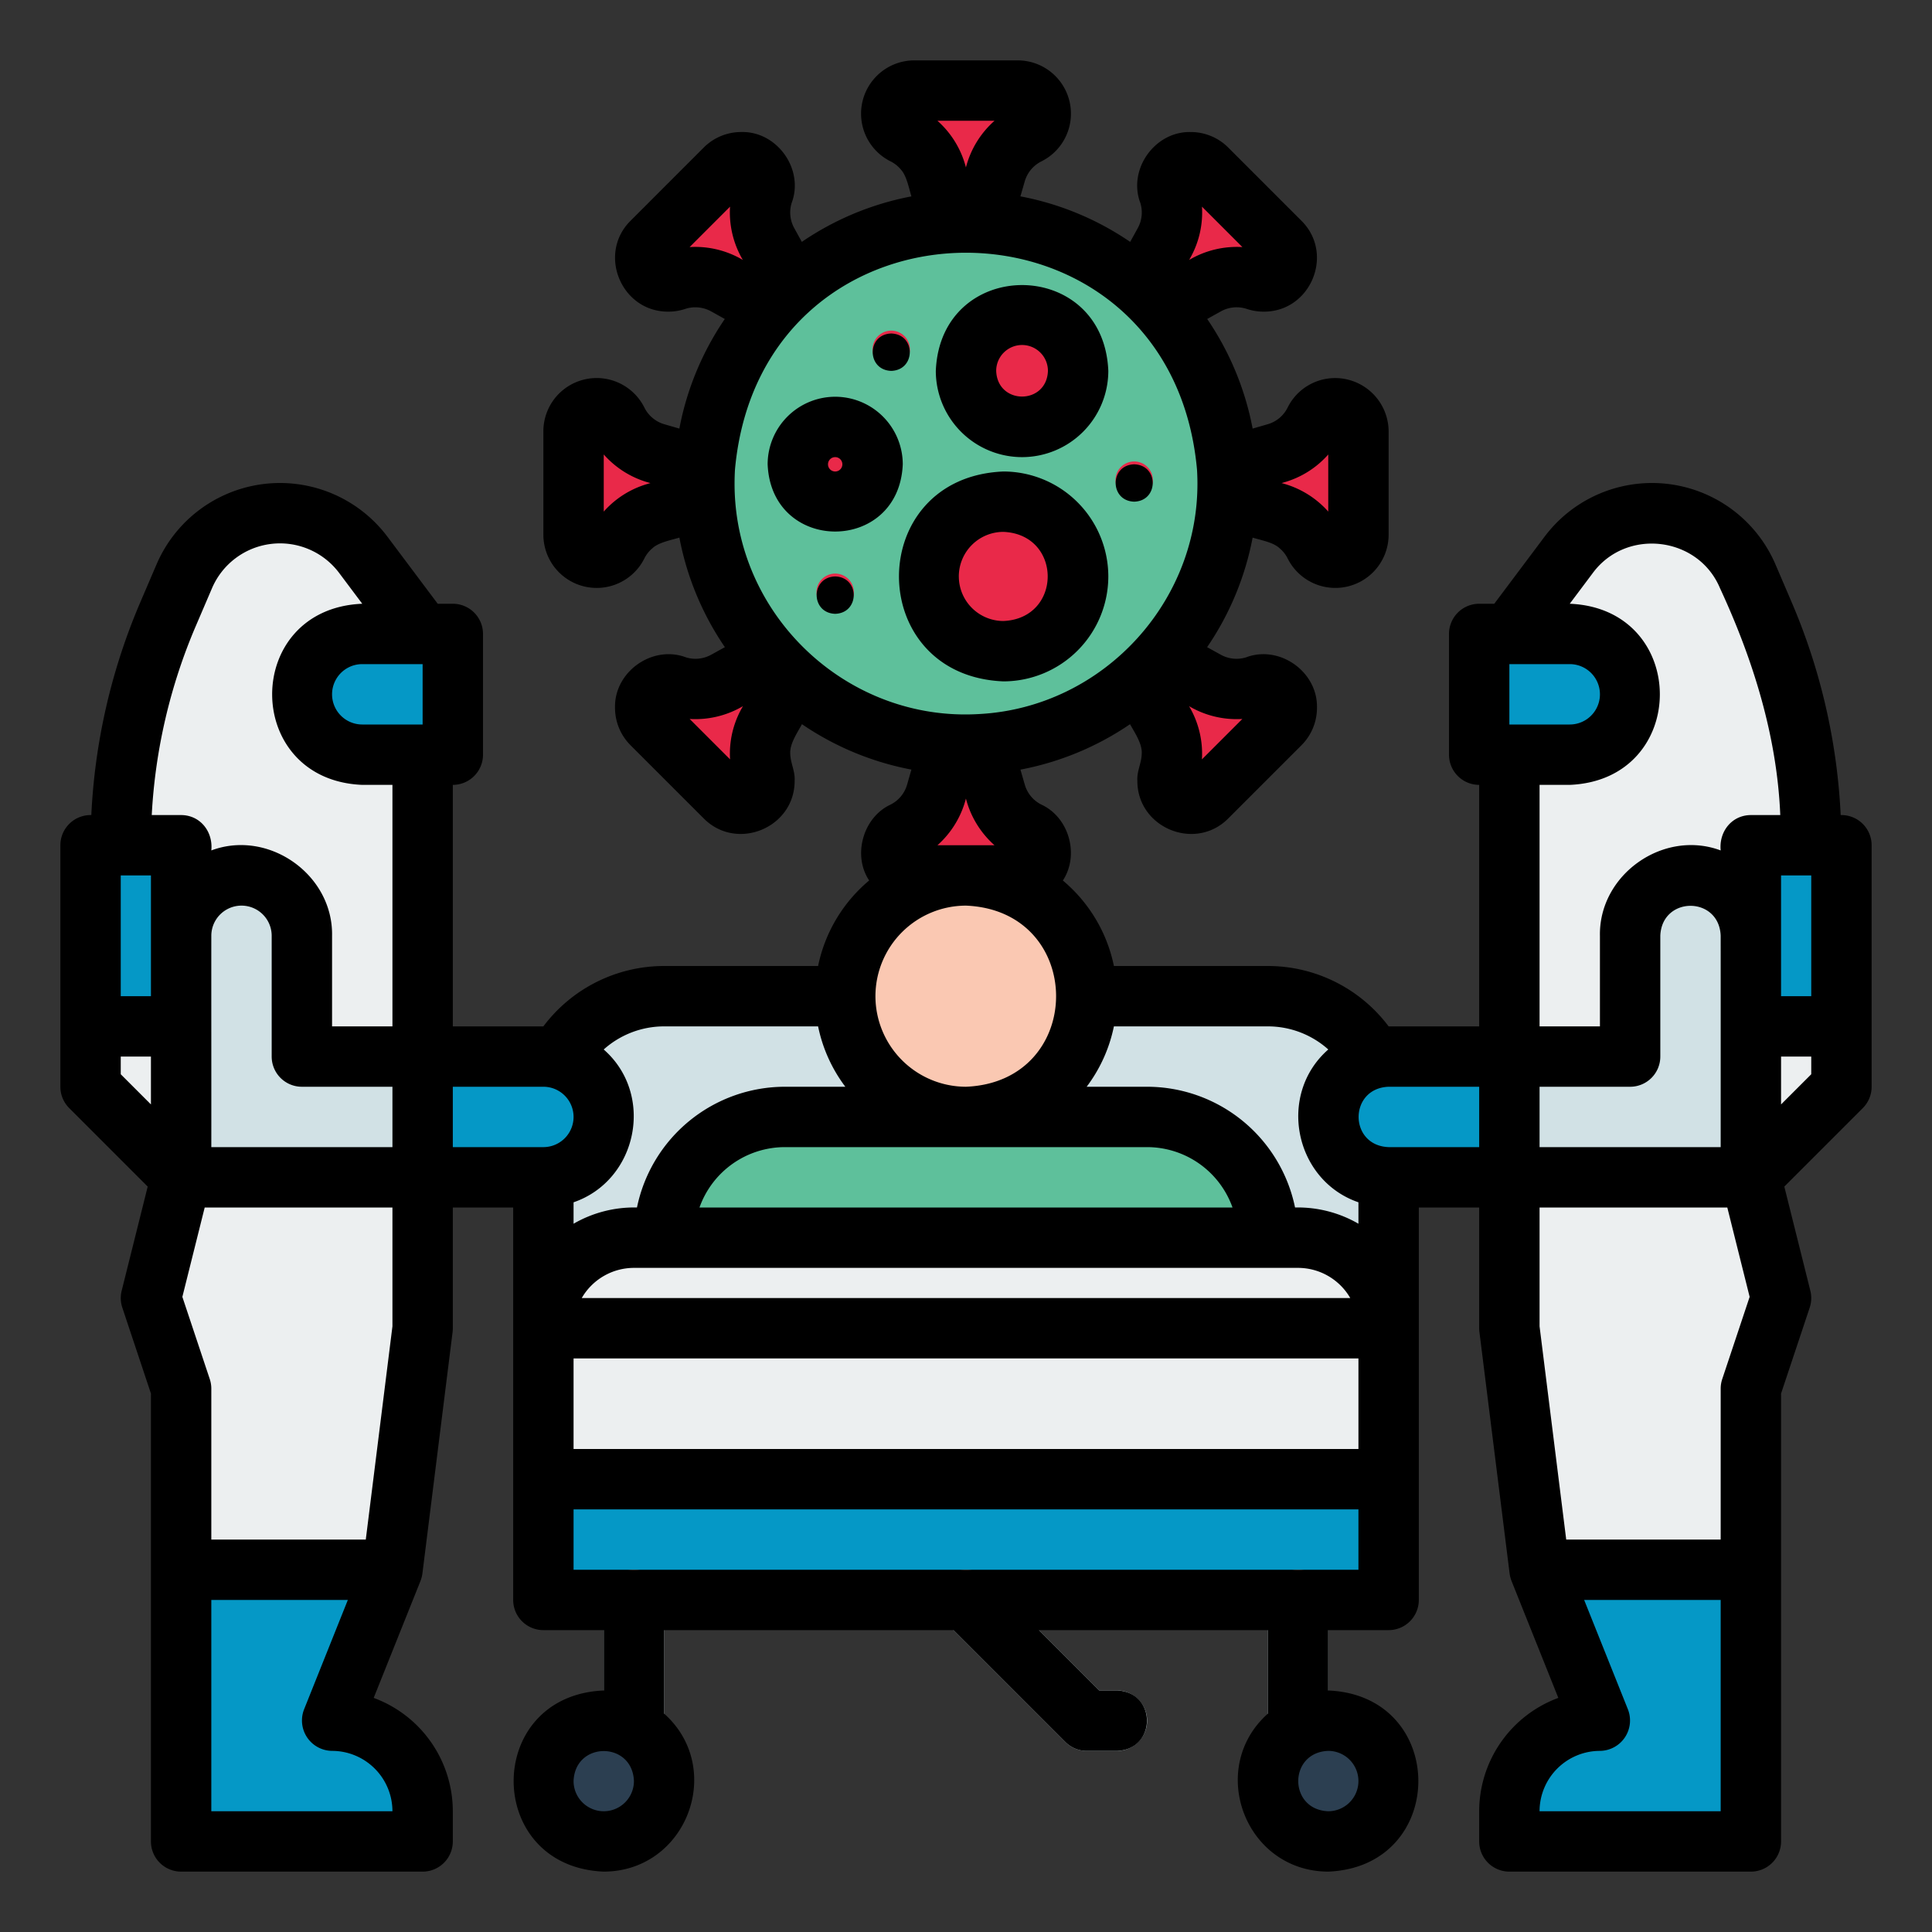 <?xml version="1.0" ?><svg height="512" viewBox="0 0 512 512" width="512" xmlns="http://www.w3.org/2000/svg"><rect x="0" y="0" width="512" height="512" fill="#333333" stroke="none"/><g><g><g><path d="M255.921,72.63l7.971-27.571a16.544,16.544,0,0,1,8.5-10.2l.038-.019a6.122,6.122,0,0,0,3.384-5.475h0a6.122,6.122,0,0,0-6.122-6.122H242.312a6.122,6.122,0,0,0-6.122,6.122h0a6.122,6.122,0,0,0,3.384,5.475h0a16.546,16.546,0,0,1,8.516,10.273Z" fill="#e92949"/><path d="M255.921,181.846l7.971,27.572a16.549,16.549,0,0,0,8.5,10.2l.038.018a6.122,6.122,0,0,1,3.384,5.476h0a6.122,6.122,0,0,1-6.122,6.121H242.312a6.122,6.122,0,0,1-6.122-6.121h0a6.122,6.122,0,0,1,3.384-5.476h0a16.546,16.546,0,0,0,8.516-10.272Z" fill="#e92949"/><path d="M201.392,127.318l-27.571-7.971a16.553,16.553,0,0,1-10.206-8.5l-.018-.038a6.123,6.123,0,0,0-5.476-3.383h0A6.121,6.121,0,0,0,152,113.55v27.376a6.122,6.122,0,0,0,6.121,6.122h0a6.122,6.122,0,0,0,5.476-3.384h0a16.546,16.546,0,0,1,10.272-8.516Z" fill="#e92949"/><path d="M310.608,127.318l27.571-7.971a16.553,16.553,0,0,0,10.206-8.5l.018-.038a6.123,6.123,0,0,1,5.476-3.383h0A6.121,6.121,0,0,1,360,113.55v27.376a6.122,6.122,0,0,1-6.121,6.122h0a6.122,6.122,0,0,1-5.476-3.384h0a16.546,16.546,0,0,0-10.272-8.516Z" fill="#e92949"/><path d="M217.33,88.681,203.471,63.548a16.545,16.545,0,0,1-1.209-13.224l.014-.04A6.123,6.123,0,0,0,200.8,44.02h0a6.121,6.121,0,0,0-8.657,0L182.461,53.7l-9.679,9.679a6.121,6.121,0,0,0,0,8.657h0a6.121,6.121,0,0,0,6.264,1.479h0a16.55,16.55,0,0,1,13.286,1.242Z" fill="#e92949"/><path d="M294.558,165.908l25.132,13.86a16.549,16.549,0,0,0,13.224,1.208l.04-.014a6.123,6.123,0,0,1,6.264,1.479h0a6.121,6.121,0,0,1,0,8.657l-9.679,9.679-9.679,9.679a6.121,6.121,0,0,1-8.657,0h0a6.123,6.123,0,0,1-1.479-6.264h0a16.55,16.55,0,0,0-1.242-13.286Z" fill="#e92949"/><path d="M217.442,165.908l-25.132,13.86a16.549,16.549,0,0,1-13.224,1.208l-.04-.014a6.123,6.123,0,0,0-6.264,1.479h0a6.121,6.121,0,0,0,0,8.657l9.679,9.679,9.679,9.679a6.121,6.121,0,0,0,8.657,0h0a6.123,6.123,0,0,0,1.479-6.264h0a16.55,16.55,0,0,1,1.242-13.286Z" fill="#e92949"/><path d="M294.67,88.681l13.859-25.133a16.545,16.545,0,0,0,1.209-13.224l-.014-.04A6.123,6.123,0,0,1,311.2,44.02h0a6.121,6.121,0,0,1,8.657,0l9.679,9.679,9.679,9.679a6.121,6.121,0,0,1,0,8.657h0a6.121,6.121,0,0,1-6.264,1.479h0a16.55,16.55,0,0,0-13.286,1.242Z" fill="#e92949"/><g><circle cx="256" cy="127.238" fill="#5ec09b" r="69.333"/><circle cx="270.857" cy="97.524" fill="#e92949" r="14.857"/><circle cx="265.905" cy="152" fill="#e92949" r="19.81"/><circle cx="221.333" cy="122.286" fill="#e92949" r="9.905"/><circle cx="236.19" cy="92.571" fill="#e92949" r="4.952"/><circle cx="221.333" cy="156.952" fill="#e92949" r="4.952"/><circle cx="300.571" cy="127.238" fill="#e92949" r="4.952"/></g></g><path d="M144,352V296a32,32,0,0,1,32-32H336a32,32,0,0,1,32,32v56Z" fill="#d1e1e5"/><path d="M368,392H144V352a24,24,0,0,1,24-24H344a24,24,0,0,1,24,24Z" fill="#eceff0"/><rect fill="#0598c6" height="32" width="224" x="144" y="392"/><path d="M160,480a8,8,0,0,1-5.657-13.657L160,460.687V424a8,8,0,0,1,16,0v40a8,8,0,0,1-2.343,5.657l-8,8A7.974,7.974,0,0,1,160,480Z" fill="#d1e1e5"/><circle cx="160" cy="472" fill="#2c3f51" r="16"/><path d="M352,480a7.974,7.974,0,0,1-5.657-2.343l-8-8A8,8,0,0,1,336,464V424a8,8,0,0,1,16,0v36.687l5.657,5.656A8,8,0,0,1,352,480Z" fill="#d1e1e5"/><circle cx="352" cy="472" fill="#2c3f51" r="16"/><path d="M296,464h-8a8,8,0,0,1-5.657-2.343l-32-32a8,8,0,0,1,11.314-11.314L291.313,448H296a8,8,0,0,1,0,16Z" fill="#d1e1e5"/><path d="M176,328h0a32,32,0,0,1,32-32h96a32,32,0,0,1,32,32H176Z" fill="#5ec09b"/><circle cx="256" cy="264" fill="#fac8b2" r="32"/><polygon fill="#eceff0" points="24 272 24 288 48 312 48 272 24 272"/><path d="M48,224v88l-8,32,8,24V488h64v-8a24,24,0,0,0-24-24h0l16-40,8-64V200H96a16,16,0,0,1-16-16h0a16,16,0,0,1,16-16h16L96.28,147.04A27.6,27.6,0,0,0,74.2,136h0a27.6,27.6,0,0,0-25.369,16.728l-4.226,9.859A155.905,155.905,0,0,0,32,224H48Z" fill="#eceff0"/><path d="M96,168h24a0,0,0,0,1,0,0v32a0,0,0,0,1,0,0H96a16,16,0,0,1-16-16v0A16,16,0,0,1,96,168Z" fill="#0598c6"/><rect fill="#0598c6" height="48" width="24" x="24" y="224"/><path d="M64,232h0a16,16,0,0,0-16,16v64h96a16,16,0,0,0,16-16h0a16,16,0,0,0-16-16H80V248A16,16,0,0,0,64,232Z" fill="#d1e1e5"/><path d="M104,416H48v72h64v-8a24,24,0,0,0-24-24h0Z" fill="#0598c6"/><path d="M112,280v32h32a16,16,0,0,0,16-16h0a16,16,0,0,0-16-16Z" fill="#0598c6"/><polygon fill="#eceff0" points="488 272 488 288 464 312 464 272 488 272"/><path d="M464,224v88l8,32-8,24V488H400v-8a24,24,0,0,1,24-24h0l-16-40-8-64V200h16a16,16,0,0,0,16-16h0a16,16,0,0,0-16-16H400l15.72-20.96A27.6,27.6,0,0,1,437.8,136h0a27.6,27.6,0,0,1,25.369,16.728l4.226,9.859A155.905,155.905,0,0,1,480,224H464Z" fill="#eceff0"/><path d="M408,168h24a0,0,0,0,1,0,0v32a0,0,0,0,1,0,0H408a16,16,0,0,1-16-16v0A16,16,0,0,1,408,168Z" fill="#0598c6" transform="translate(824 368) rotate(180)"/><rect fill="#0598c6" height="48" transform="translate(952 496) rotate(-180)" width="24" x="464" y="224"/><path d="M448,232h0a16,16,0,0,1,16,16v64H368a16,16,0,0,1-16-16h0a16,16,0,0,1,16-16h64V248A16,16,0,0,1,448,232Z" fill="#d1e1e5"/><path d="M408,416h56v72H400v-8a24,24,0,0,1,24-24h0Z" fill="#0598c6"/><path d="M400,280v32H368a16,16,0,0,1-16-16h0a16,16,0,0,1,16-16Z" fill="#0598c6"/></g><path d="M270.857,121.143a22.882,22.882,0,0,0,22.857-22.857c-1.255-30.324-44.463-30.314-45.714,0A22.883,22.883,0,0,0,270.857,121.143Zm0-29.714a6.865,6.865,0,0,1,6.857,6.857c-.323,9.075-13.393,9.072-13.714,0A6.865,6.865,0,0,1,270.857,91.429Zm22.857,61.333a27.842,27.842,0,0,0-27.81-27.81c-36.892,1.528-36.881,54.1,0,55.619A27.841,27.841,0,0,0,293.714,152.762Zm-39.618,0a11.822,11.822,0,0,1,11.808-11.81c15.667.649,15.663,22.973,0,23.619A11.822,11.822,0,0,1,254.1,152.762Zm-32.763-47.619a17.925,17.925,0,0,0-17.9,17.905c.984,23.753,34.829,23.745,35.809,0A17.925,17.925,0,0,0,221.333,105.143Zm0,19.809a1.9,1.9,0,0,1,0-3.809A1.9,1.9,0,0,1,221.333,124.952ZM236.19,88.381c6.545.2,6.547,9.7,0,9.905C229.646,98.084,229.644,88.583,236.19,88.381Zm-14.857,74.286c-6.545-.2-6.546-9.7,0-9.905C227.878,152.963,227.88,162.464,221.333,162.667Zm79.238-39.619c6.545.2,6.547,9.7,0,9.9C294.027,132.751,294.026,123.25,300.571,123.048ZM488,216h-.2a162.856,162.856,0,0,0-13.056-56.564l-4.226-9.859a35.6,35.6,0,0,0-61.2-7.337L396,160h-4a8,8,0,0,0-8,8v32a8,8,0,0,0,8,8v64H368a40.024,40.024,0,0,0-32-16H295.2a40.027,40.027,0,0,0-13.533-22.652c4.42-6.725,1.689-16.634-5.585-20.068a8.553,8.553,0,0,1-4.5-5.321l-1.154-4a76.894,76.894,0,0,0,29.045-12.04c1.214,2.217,3.256,5.16,3.1,7.8-.032,2.446-1.324,4.667-1.16,7.16-.073,12.486,15.327,18.867,24.108,10l19.359-19.359a14.034,14.034,0,0,0,4.133-9.988c.208-9.507-9.912-16.7-18.822-13.318a8.577,8.577,0,0,1-6.631-.686l-3.661-2.02a76.905,76.905,0,0,0,12.059-29.035c2.111.664,5.445,1.222,7.117,2.793a8.409,8.409,0,0,1,2.185,2.768A14.125,14.125,0,0,0,368,141.69V114.31a14.191,14.191,0,0,0-14.12-14.119,14.039,14.039,0,0,0-12.659,7.849,8.536,8.536,0,0,1-5.262,4.385l-4,1.154a76.894,76.894,0,0,0-12.04-29.045l3.644-2.028a8.581,8.581,0,0,1,6.852-.636,14.074,14.074,0,0,0,4.46.72c12.486.073,18.867-15.326,10-24.108L325.518,39.123a14.034,14.034,0,0,0-9.988-4.133c-9.507-.209-16.7,9.915-13.318,18.822a8.572,8.572,0,0,1-.686,6.631l-2.02,3.661a76.906,76.906,0,0,0-29.085-12.068l1.155-4a8.576,8.576,0,0,1,4.445-5.288A14.124,14.124,0,0,0,269.69,16H242.31a14.125,14.125,0,0,0-6.318,26.755,8.45,8.45,0,0,1,2.773,2.206c1.5,1.618,2.141,5.026,2.765,7.084A76.919,76.919,0,0,0,212.494,64.1l-2.016-3.653a8.583,8.583,0,0,1-.693-6.63c3.384-8.906-3.8-19.045-13.315-18.831a14.034,14.034,0,0,0-9.988,4.133L167.123,58.482c-8.866,8.778-2.493,24.183,10,24.108a14.087,14.087,0,0,0,4.474-.725,8.621,8.621,0,0,1,6.845.645l3.637,2.024a76.91,76.91,0,0,0-12.04,29.045l-4-1.155a8.576,8.576,0,0,1-5.288-4.445A14.124,14.124,0,0,0,144,114.31v27.38a14.125,14.125,0,0,0,26.755,6.318,8.45,8.45,0,0,1,2.206-2.773c1.618-1.5,5.026-2.141,7.084-2.765A76.919,76.919,0,0,0,192.1,171.506l-3.653,2.016a8.575,8.575,0,0,1-6.63.693c-8.908-3.381-19.044,3.8-18.831,13.315a14.034,14.034,0,0,0,4.133,9.988l19.359,19.359c8.779,8.866,24.183,2.493,24.108-10,.164-2.487-1.126-4.706-1.16-7.16-.16-2.62,1.913-5.594,3.1-7.8a76.916,76.916,0,0,0,29,12.031l-1.138,4a8.558,8.558,0,0,1-4.423,5.3c-7.261,3.388-10.073,13.469-5.623,20.085A40.032,40.032,0,0,0,216.805,256H176a40.024,40.024,0,0,0-32,16H120V208a8,8,0,0,0,8-8V168a8,8,0,0,0-8-8h-4l-13.319-17.76a35.6,35.6,0,0,0-61.2,7.337l-4.227,9.859A162.856,162.856,0,0,0,24.2,216a8.009,8.009,0,0,0-8.2,8v64a8,8,0,0,0,2.343,5.657l20.8,20.8-6.9,27.605a8.01,8.01,0,0,0,.171,4.47L40,369.3c0,27.569,0,90.581,0,118.7a8,8,0,0,0,8,8h64a8,8,0,0,0,8-8v-8a32.054,32.054,0,0,0-20.968-30.04l12.4-30.989a8.754,8.754,0,0,0,.51-1.979l8-64A8.019,8.019,0,0,0,120,352V320h16c0,30.684,0,73.319,0,104a8,8,0,0,0,8,8h16v16c-31.839,1.319-31.83,46.686,0,48,22.04-.069,32.251-27.369,16-41.869V432h76.686l29.657,29.657A8,8,0,0,0,288,464h8c10.6-.391,10.6-15.608,0-16h-4.687l-16-16H336v22.131c-16.251,14.5-6.038,41.8,16,41.869,31.838-1.318,31.831-46.686,0-48V432h16a8,8,0,0,0,8-8c0-30.677,0-73.324,0-104h16v32a8.019,8.019,0,0,0,.062.992l8,64a8.754,8.754,0,0,0,.51,1.979l12.4,30.989A32.054,32.054,0,0,0,392,480v8a8,8,0,0,0,8,8h64a8,8,0,0,0,8-8c0-28.27,0-90.956,0-118.7l7.59-22.768a8.01,8.01,0,0,0,.171-4.47l-6.9-27.605,20.8-20.8A8,8,0,0,0,496,288V224A8,8,0,0,0,488,216ZM340.4,127.8a24.608,24.608,0,0,0,11.6-7.351v15.123a24.855,24.855,0,0,0-12.371-7.55Zm-168.7.414a24.647,24.647,0,0,0-11.7,7.36V120.436a24.757,24.757,0,0,0,12.371,7.583ZM160,480a8.009,8.009,0,0,1-8-8c.4-10.6,15.6-10.6,16,0A8.009,8.009,0,0,1,160,480Zm200-8a8.009,8.009,0,0,1-8,8c-10.6-.4-10.6-15.6,0-16A8.009,8.009,0,0,1,360,472Zm55.062-64L408,351.5V320h49.754l5.92,23.681L456.41,365.47A8.027,8.027,0,0,0,456,368v40ZM432,288a8,8,0,0,0,8-8V248c.4-10.59,15.6-10.6,16,0,.007,13.517,0,42.318,0,56H408V288Zm40-40V232h8v32h-8Zm-72-72h16a8,8,0,0,1,0,16H400Zm16,32c31.847-1.322,31.822-46.689,0-48l6.119-8.16c8.87-11.986,27.932-9.74,33.7,4.04,8.788,18.949,15.11,39.245,15.971,60.12H464c-5.106.024-8.5,4.437-8,9.376-15.148-5.668-32.309,6.38-32,22.624v24H408V208Zm-63.988,70.121c-13.613,11.925-8.993,34.666,7.988,40.5v5.681A32.037,32.037,0,0,0,343.2,320,40.068,40.068,0,0,0,304,288H287.978a39.841,39.841,0,0,0,7.217-16H336A24.015,24.015,0,0,1,352.012,278.121ZM360,384H152V360H360ZM232,264a24.028,24.028,0,0,1,24-24c31.839,1.319,31.83,46.686,0,48A24.028,24.028,0,0,1,232,264Zm72,40a24.042,24.042,0,0,1,22.629,16H185.371A24.042,24.042,0,0,1,208,304ZM176,336H344a16,16,0,0,1,13.835,8H154.165A16,16,0,0,1,168,336Zm18.667-208c0-1.166.04-2.322.1-3.472l.007-.089c6.991-76.644,115.482-76.586,122.444,0l.007.089c2.044,33.77-24.357,62.942-57.751,64.7C224.513,191.34,194.549,163.032,194.667,128Zm134.565,62.534-10.709,10.709a24.75,24.75,0,0,0-3.406-14.1A24.8,24.8,0,0,0,329.232,190.534ZM315.538,68.168a24.642,24.642,0,0,0,3-13.4l10.709,10.709a24.816,24.816,0,0,0-14.1,3.406ZM263.564,32a24.757,24.757,0,0,0-7.583,12.371A24.8,24.8,0,0,0,248.429,32ZM184.28,65.43q-.764,0-1.523.047l10.709-10.709a24.853,24.853,0,0,0,3.39,14.115A24.778,24.778,0,0,0,184.28,65.43Zm12.253,122.341a24.6,24.6,0,0,0-3.056,13.472l-10.709-10.709a24.888,24.888,0,0,0,14.115-3.39ZM248.431,224a24.855,24.855,0,0,0,7.55-12.371A24.821,24.821,0,0,0,263.554,224ZM176,272h40.805a39.841,39.841,0,0,0,7.217,16H208a40.068,40.068,0,0,0-39.195,32A32.037,32.037,0,0,0,152,324.305v-5.681c16.989-5.842,21.6-28.584,7.988-40.5A24.015,24.015,0,0,1,176,272ZM56,408V368a8.027,8.027,0,0,0-.41-2.53l-7.264-21.789L54.246,320H104v31.5L96.938,408ZM32,232h8v32H32Zm24,72c.02-13.75-.015-42.427,0-56a8,8,0,0,1,16,0v32a8,8,0,0,0,8,8h24v16Zm56-112H96a8,8,0,0,1,0-16h16ZM51.959,165.738l4.226-9.858a19.6,19.6,0,0,1,33.695-4.04L96,160c-31.845,1.322-31.824,46.688,0,48h8v64H88V248c.311-16.243-16.855-28.295-32-22.624.5-4.94-2.894-9.353-8-9.376H40.213A146.966,146.966,0,0,1,51.959,165.738ZM32,280h8v12.687l-8-8Zm72,200H56V424H92.184L80.572,453.029A8.055,8.055,0,0,0,88,464,16.019,16.019,0,0,1,104,480Zm16-192h24a8,8,0,0,1,0,16H120ZM360,416H152V400H360Zm8-112c-10.6-.4-10.6-15.6,0-16h24v16Zm88,176H408a16.019,16.019,0,0,1,16-16,8.055,8.055,0,0,0,7.428-10.971L419.816,424H456Zm24-195.313-8,8V280h8Z"/></g></svg>